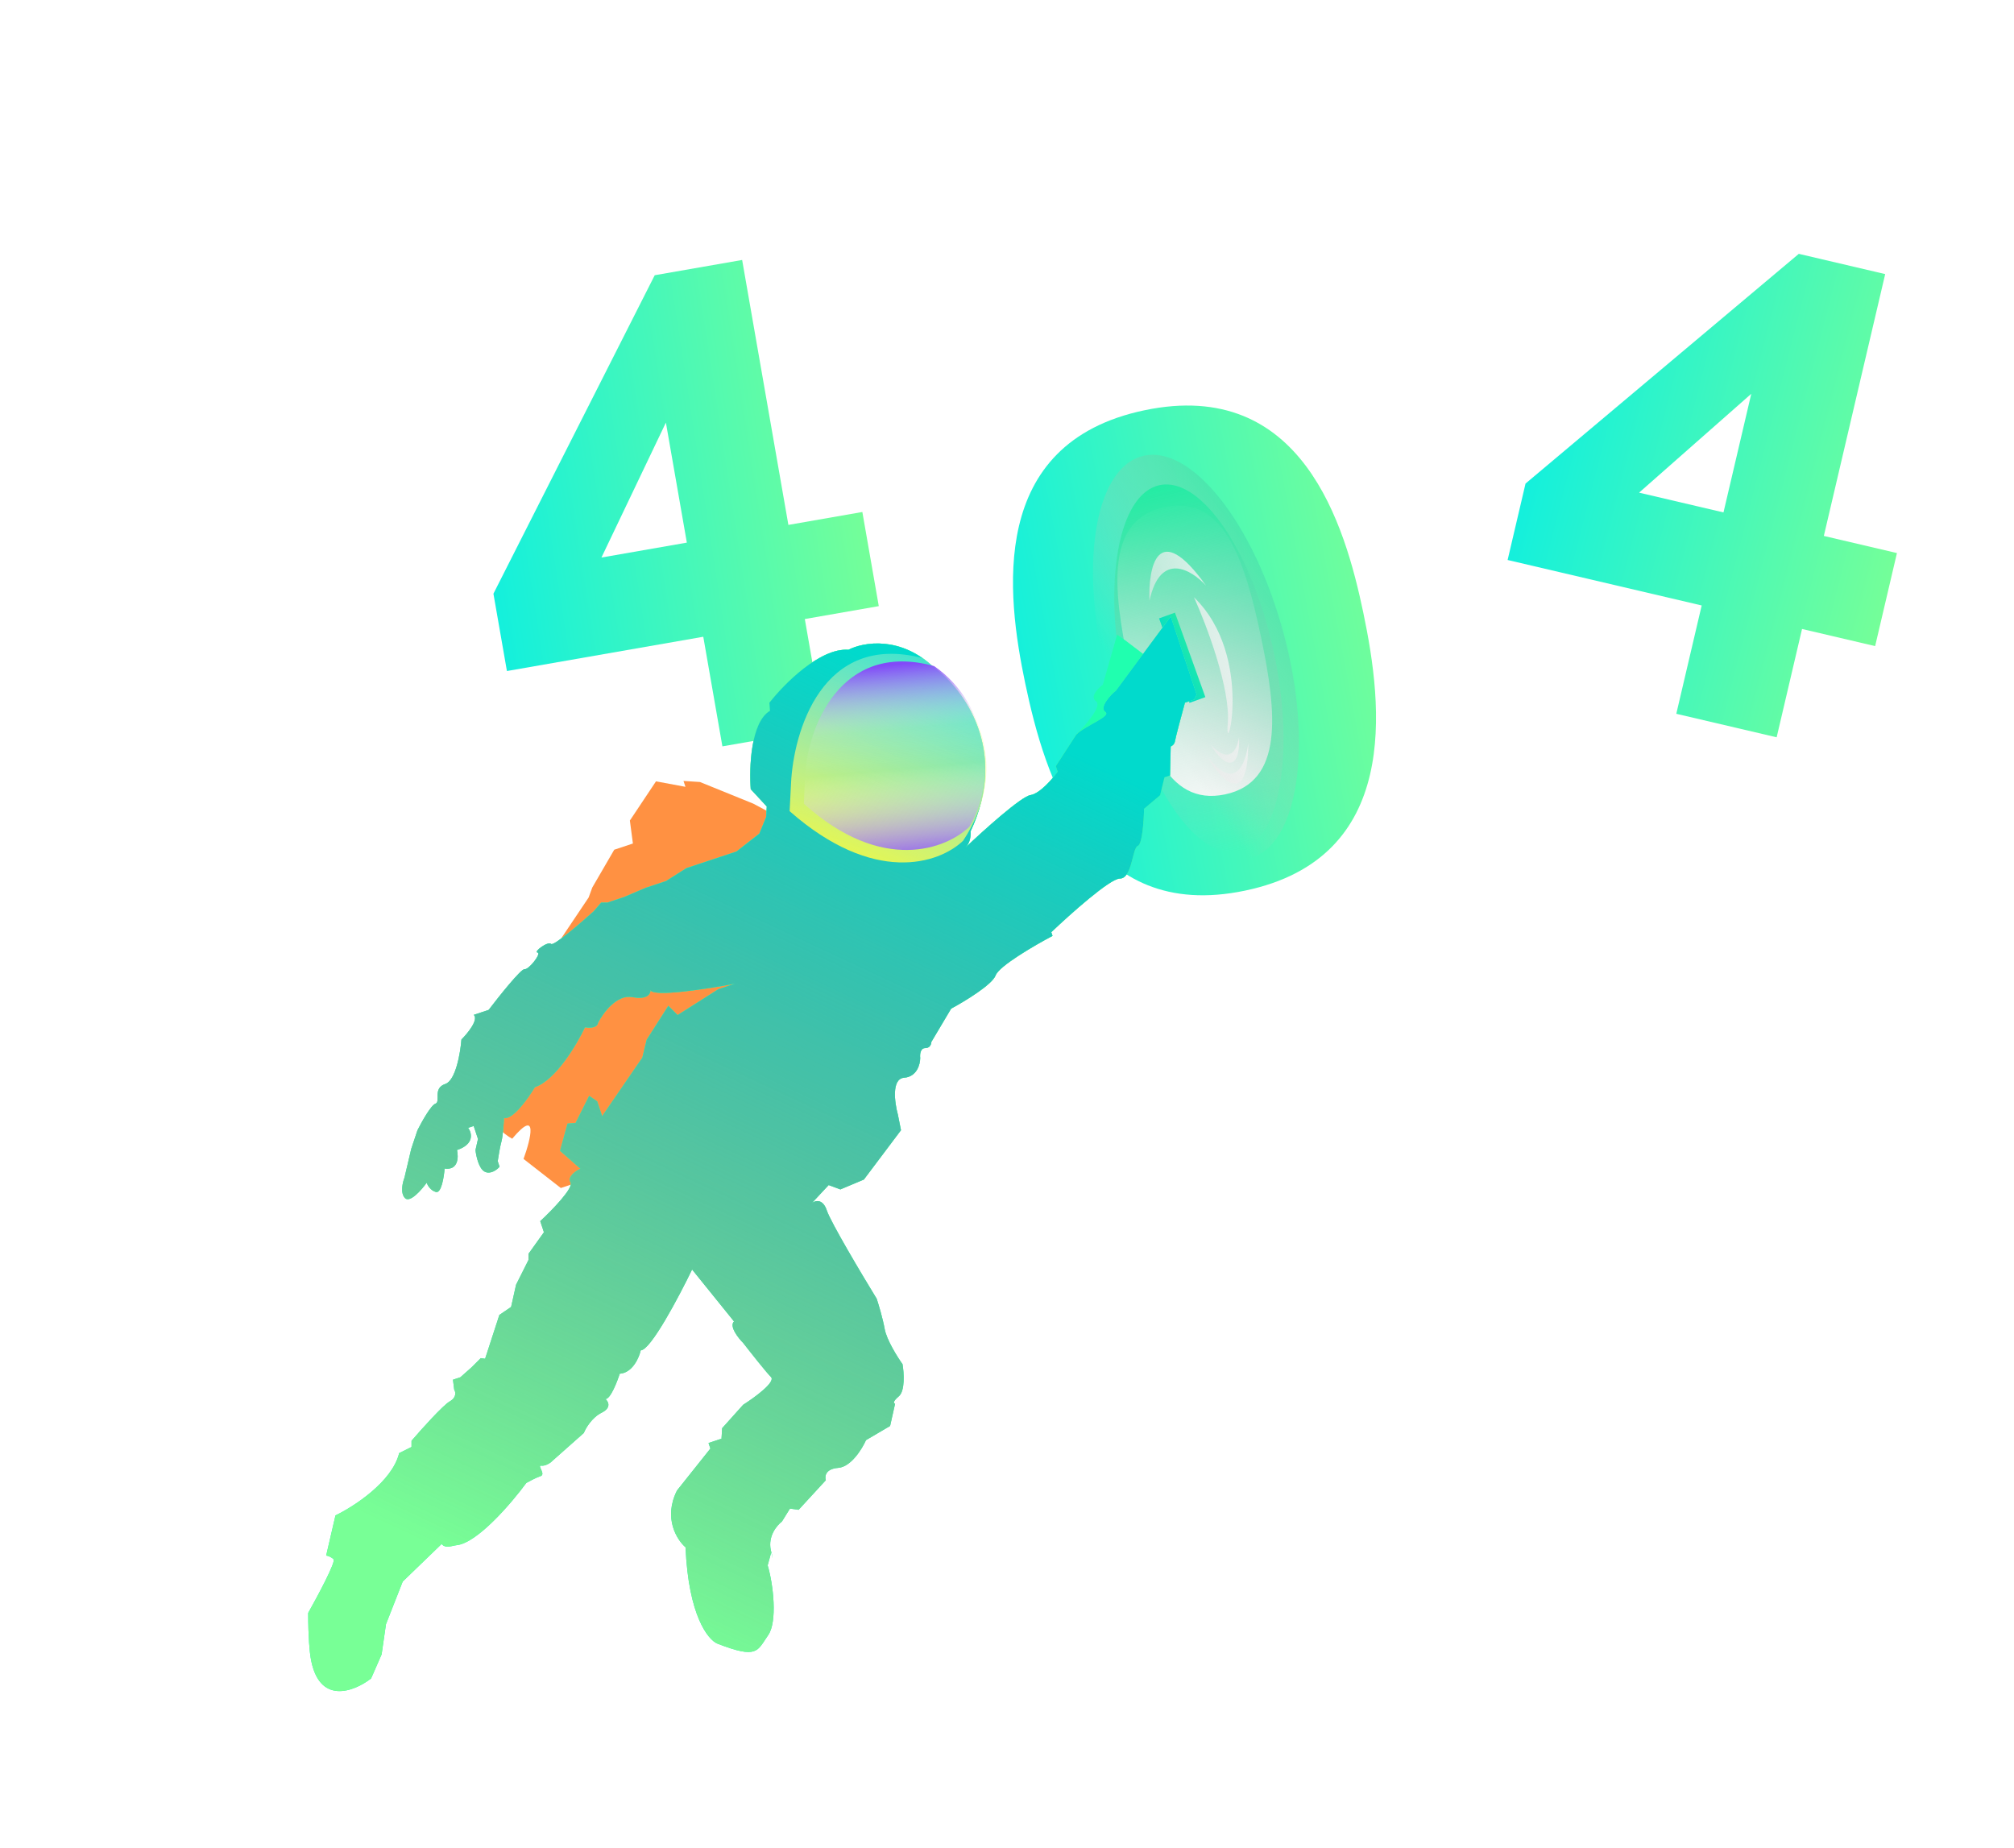 <svg width="596" height="547" viewBox="0 0 596 547" fill="none" xmlns="http://www.w3.org/2000/svg">
<path d="M219.621 76.934L193.752 81.449L146.02 175.698L150.014 198.582L208.12 188.44L213.781 220.876L243.829 215.631L238.168 183.196L260.057 179.375L255.194 151.516L233.305 155.337L219.621 76.934ZM197.058 125.061L203.258 160.581L177.986 164.992L197.058 125.061Z" fill="url(#paint0_linear)"/>
<path d="M368.462 263.565C414.527 253.912 409.285 209.193 403.443 181.316C398.016 155.417 385.334 111.637 338.676 121.414C292.215 131.149 297.894 175.983 303.404 202.278C309.245 230.155 322.396 273.217 368.462 263.565ZM362.496 235.095C345.098 238.741 338.739 219.228 334.058 196.887C329.169 173.558 327.284 153.727 344.682 150.081C362.081 146.436 368.315 165.355 373.204 188.685C377.885 211.025 379.894 231.449 362.496 235.095Z" fill="url(#paint1_linear)"/>
<path d="M557.883 81.113L532.315 75.122L451.448 143.104L446.148 165.721L503.577 179.178L496.065 211.235L525.763 218.194L533.274 186.136L554.908 191.206L561.36 163.671L539.726 158.602L557.883 81.113ZM518.254 116.537L510.028 151.644L485.051 145.791L518.254 116.537Z" fill="url(#paint2_linear)"/>
<g style="mix-blend-mode:hard-light">
<ellipse cx="353.918" cy="194.508" rx="26.883" ry="61.607" transform="rotate(-15 353.918 194.508)" fill="url(#paint3_linear)"/>
</g>
<g style="mix-blend-mode:hard-light">
<ellipse cx="354.787" cy="197.754" rx="22.668" ry="55.412" transform="rotate(-12.12 354.787 197.754)" fill="url(#paint4_linear)"/>
</g>
<g filter="url(#filter0_f)">
<path d="M340.164 177.801C339.759 167.92 342.539 153.19 356.902 173.317C352.655 168.627 343.363 162.959 340.164 177.801Z" fill="url(#paint5_linear)"/>
<path d="M356.835 223.282C361.009 230.489 369.362 239.905 369.388 219.919C368.753 225.916 365.353 234.985 356.835 223.282Z" fill="url(#paint6_linear)"/>
<path d="M353.341 176.768C357.026 184.938 364.181 203.832 363.331 214.049C362.268 226.821 371.514 194.375 353.341 176.768Z" fill="url(#paint7_linear)"/>
<path d="M358.303 220.391C362.476 227.598 367.077 228.03 366.672 218.149C365.828 223.37 362.959 225.517 358.303 220.391Z" fill="url(#paint8_linear)"/>
</g>
<g filter="url(#filter1_f)">
<line x1="345.352" y1="182.153" x2="354.352" y2="207.153" stroke="url(#paint9_linear)" stroke-width="5"/>
</g>
<path d="M154.929 342.972L165.958 351.572L200.933 339.962L241.882 301.202L252.691 253.731L222.884 237.813L207.139 231.424L202.265 231.106L202.843 232.849L194.13 231.225L186.4 242.825L187.295 249.627L181.773 251.46L175.27 262.653L174.201 265.589L159.162 288.005C155.436 299.352 147.492 322.209 145.528 322.861C143.565 323.513 146.125 327.395 147.651 329.255C144.832 332.256 149.095 335.659 151.579 336.985C159.39 327.681 157.067 337.1 154.929 342.972Z" fill="#FF9142"/>
<g filter="url(#filter2_f)">
<path d="M332.958 189.466L354.135 205.572L353.402 207.033L350.66 207.943C349.742 211.292 347.87 218.245 347.722 219.268C347.575 220.291 346.807 220.79 346.441 220.911L346.247 229.499L344.602 230.045L343.316 235.343L338.56 239.357C338.495 242.828 338.035 249.881 336.719 250.318C335.074 250.864 335.062 260 331.407 259.996C328.484 259.992 316.653 270.576 311.104 275.868L311.468 276.965C306.287 279.699 295.668 285.862 294.642 288.638C293.615 291.415 285.434 296.362 281.472 298.489L275.612 308.349C275.611 308.958 275.244 310.176 273.783 310.174C272.321 310.172 272.196 312.121 272.317 313.096C272.315 314.923 271.36 318.65 267.559 318.937C263.757 319.225 264.747 326.365 265.717 329.899L266.625 334.468L255.643 349.072L248.695 351.987L245.225 350.704L240.284 355.997C241.26 355.267 243.502 354.685 244.667 358.195C245.832 361.705 254.998 377.089 259.435 384.343C259.982 385.988 261.219 390.083 261.8 393.299C262.38 396.516 265.566 401.587 267.086 403.721C267.509 406.219 267.88 411.616 265.977 413.221C264.075 414.827 264.452 415.351 264.878 415.413L263.408 421.989L256.276 426.183C255.115 428.801 251.844 434.108 248.043 434.395C244.241 434.683 244.019 436.949 244.383 438.045L236.332 446.806L233.774 446.438L231.394 450.272C229.93 451.367 227.222 454.579 228.094 458.673C228.147 458.923 228.195 459.149 228.239 459.355L228.276 459.222C228.56 460.652 228.919 462.523 228.239 459.355L227.174 463.24C228.873 468.968 230.083 479.924 227.331 483.888C224.036 488.635 224.215 491.011 212.344 486.428C209.543 485.328 203.729 478.085 202.878 457.911C200.322 455.716 196.237 449.279 200.34 441.098L210.224 428.685L209.678 427.039L213.517 425.765L213.703 422.659L219.925 415.723C223.278 413.595 229.619 408.974 228.158 407.511C226.698 406.047 222.077 400.194 219.948 397.451C218.427 395.926 215.752 392.512 217.215 391.052L204.809 375.688C200.961 383.662 192.535 399.61 189.612 399.606C189.122 401.798 187.191 406.254 183.39 406.542C182.595 409.038 180.639 414.03 179.178 414.028C180.029 414.76 181.002 416.589 178.076 418.047C175.15 419.505 173.319 422.67 172.769 424.07L162.89 432.829C162.403 433.194 161.171 433.887 160.148 433.739C158.869 433.555 161.607 436.299 159.962 436.845C158.645 437.282 156.61 438.364 155.756 438.85C151.424 444.753 141.225 456.703 135.084 457.28C133.903 457.391 131.793 458.372 130.699 456.909L119.172 468.041L114.223 480.643L112.932 489.595L109.817 496.718C104.817 500.61 94.237 504.811 91.917 490.483C91.675 489.143 91.193 484.635 91.202 477.326C94.011 472.335 99.445 462.17 98.715 461.438C97.984 460.706 96.949 460.401 96.523 460.339L99.279 448.465C104.704 445.853 116.067 438.509 118.124 430.033L121.781 428.211L121.783 426.383C124.711 422.976 131.08 415.87 133.128 414.703C135.176 413.536 134.837 411.903 134.411 411.233L134.049 408.309L136.243 407.58L139.536 404.661L142.281 401.923L143.56 402.108L147.779 389.139L151.254 386.768L152.724 380.192L156.388 372.887L156.39 371.06L160.967 364.671L159.874 361.38C163.289 358.217 169.864 351.489 168.843 349.879C167.822 348.27 170.37 346.531 171.772 345.863L165.748 340.557L167.951 332.52L170.327 332.34L174.357 324.305L176.731 325.952L178.187 330.339L190.087 312.995L191.373 307.698L197.781 297.656L200.518 300.4L212.589 292.74L217.524 291.102C209.313 292.664 193.388 295.118 192.511 293.034C192.501 294.213 191.458 295.891 187.186 295.085C182.509 294.202 178.408 299.825 176.943 302.747C176.942 303.356 176.173 304.463 173.104 304.021C170.722 309.073 164.422 319.688 158.28 321.727C156.327 325.014 151.762 331.44 149.132 330.852C149.069 332.496 148.833 336.187 148.392 337.795C147.951 339.402 147.473 342.362 147.288 343.64L147.834 345.286C147.102 346.137 145.2 347.621 143.447 346.742C141.694 345.863 140.894 342.11 140.714 340.343L141.449 337.055L140.175 333.216L138.529 333.763C139.624 335.226 140.497 338.589 135.232 340.337C135.717 342.408 135.663 346.404 131.57 345.814C131.384 348.311 130.611 353.195 129.003 352.754C127.396 352.314 126.508 350.741 126.266 350.01C124.74 352.14 121.324 356.034 119.864 354.57C118.404 353.107 119.139 349.94 119.689 348.54L121.71 339.955L123.544 334.475C124.766 332.04 127.537 327.061 128.854 326.624C130.499 326.078 127.946 322.055 131.785 320.781C134.856 319.761 136.243 311.589 136.552 307.63C138.382 305.805 141.676 301.79 140.216 300.326L144.604 298.87C147.715 294.793 154.195 286.675 155.218 286.823C156.497 287.007 160.34 282.078 159.061 281.894C157.782 281.71 162.172 278.426 163.085 279.341C163.815 280.073 171.803 273.2 175.706 269.672L177.902 267.116L179.729 267.119L184.665 265.48L191.064 262.747L197.097 260.745L203.132 256.915L209.165 254.912L217.939 251.999L224.707 246.709L226.724 241.778L226.91 238.672L222.166 233.549C221.686 227.214 222.154 213.705 227.86 210.35L227.68 207.975C231.951 202.498 242.612 191.694 251.09 192.289C255.417 190.041 266.591 187.996 276.666 197.802C284.942 203.781 298.636 221.803 287.203 246.054C287.324 247.029 287.199 249.344 285.735 250.804C290.98 245.816 302.164 235.731 304.942 235.296C307.72 234.86 311.466 230.492 312.991 228.362L312.445 226.717L318.487 217.405C321.231 214.668 326.245 208.863 324.347 207.545C322.448 206.227 324.9 203.709 326.363 202.614L330.585 187.819L332.958 189.466Z" fill="#20FFAF"/>
</g>
<path d="M349.325 191.08L354.135 205.572L353.402 207.033L350.66 207.943C349.742 211.292 347.87 218.245 347.722 219.268C347.575 220.291 346.807 220.79 346.441 220.911L346.247 229.499L344.602 230.045L343.316 235.343L338.56 239.357C338.495 242.828 338.035 249.881 336.719 250.318C335.074 250.864 335.062 260 331.407 259.996C328.484 259.992 316.653 270.576 311.104 275.868L311.468 276.965C306.287 279.699 295.668 285.862 294.642 288.638C293.615 291.415 285.434 296.362 281.472 298.489L275.612 308.349C275.611 308.958 275.244 310.176 273.783 310.174C272.321 310.172 272.196 312.121 272.317 313.096C272.315 314.923 271.36 318.65 267.559 318.937C263.757 319.225 264.747 326.365 265.717 329.899L266.625 334.468L255.643 349.072L248.695 351.987L245.225 350.704L240.284 355.997C241.26 355.267 243.502 354.685 244.667 358.195C245.832 361.705 254.998 377.089 259.435 384.343C259.982 385.988 261.219 390.083 261.8 393.299C262.38 396.516 265.566 401.587 267.086 403.721C267.509 406.219 267.88 411.616 265.977 413.221C264.075 414.827 264.452 415.351 264.878 415.413L263.408 421.989L256.276 426.183C255.115 428.801 251.844 434.108 248.043 434.395C244.241 434.683 244.019 436.949 244.383 438.045L236.332 446.806L233.774 446.438L231.394 450.272C229.93 451.367 227.222 454.579 228.094 458.673C228.147 458.923 228.195 459.149 228.239 459.355L228.276 459.222C228.56 460.652 228.919 462.523 228.239 459.355L227.174 463.24C228.873 468.968 230.083 479.924 227.331 483.888C224.036 488.635 224.215 491.011 212.344 486.428C209.543 485.328 203.729 478.085 202.877 457.911C200.322 455.716 196.237 449.279 200.34 441.098L210.224 428.685L209.678 427.039L213.517 425.765L213.703 422.659L219.925 415.723C223.278 413.595 229.619 408.974 228.158 407.511C226.698 406.047 222.077 400.194 219.948 397.451C218.427 395.926 215.752 392.512 217.215 391.052L204.809 375.688C200.961 383.662 192.535 399.61 189.612 399.606C189.122 401.798 187.191 406.254 183.39 406.542C182.595 409.038 180.639 414.03 179.178 414.028C180.029 414.76 181.002 416.589 178.076 418.047C175.15 419.505 173.319 422.67 172.769 424.07L162.89 432.829C162.403 433.194 161.171 433.887 160.148 433.739C158.869 433.555 161.607 436.299 159.962 436.845C158.645 437.282 156.61 438.364 155.756 438.85C151.424 444.753 141.225 456.703 135.084 457.28C133.903 457.391 131.793 458.372 130.699 456.909L119.172 468.041L114.223 480.643L112.932 489.595L109.817 496.718C104.817 500.61 94.237 504.811 91.917 490.483C91.675 489.143 91.193 484.635 91.202 477.326C94.011 472.335 99.445 462.17 98.715 461.438C97.984 460.706 96.949 460.401 96.523 460.339L99.279 448.465C104.704 445.853 116.067 438.509 118.124 430.033L121.781 428.211L121.783 426.383C124.711 422.976 131.08 415.87 133.128 414.703C135.176 413.536 134.837 411.903 134.411 411.233L134.049 408.309L136.243 407.58L139.536 404.661L142.281 401.923L143.56 402.108L147.779 389.139L151.254 386.768L152.724 380.192L156.388 372.888L156.39 371.06L160.967 364.671L159.874 361.38C163.289 358.217 169.864 351.489 168.843 349.879C167.822 348.27 170.37 346.531 171.772 345.863L165.748 340.557L167.951 332.52L170.327 332.34L174.357 324.305L176.731 325.952L178.187 330.339L190.087 312.995L191.373 307.698L197.781 297.656L200.518 300.4L212.589 292.74L217.524 291.102C209.313 292.664 193.388 295.118 192.511 293.034C192.501 294.213 191.458 295.891 187.186 295.085C182.509 294.202 178.408 299.825 176.943 302.747C176.942 303.356 176.173 304.463 173.104 304.021C170.722 309.073 164.422 319.688 158.28 321.727C156.327 325.014 151.762 331.44 149.132 330.852C149.069 332.496 148.833 336.187 148.392 337.795C147.951 339.402 147.473 342.362 147.288 343.64L147.834 345.286C147.102 346.137 145.2 347.621 143.447 346.742C141.694 345.863 140.894 342.11 140.714 340.343L141.449 337.055L140.175 333.216L138.529 333.763C139.624 335.226 140.497 338.589 135.232 340.337C135.717 342.408 135.663 346.404 131.57 345.814C131.384 348.311 130.611 353.195 129.003 352.754C127.396 352.314 126.508 350.741 126.266 350.01C124.74 352.14 121.324 356.034 119.864 354.57C118.404 353.107 119.139 349.94 119.689 348.54L121.71 339.955L123.544 334.475C124.766 332.04 127.537 327.061 128.854 326.624C130.499 326.078 127.946 322.055 131.785 320.781C134.856 319.761 136.243 311.589 136.552 307.63C138.382 305.805 141.676 301.79 140.216 300.326L144.604 298.87C147.715 294.793 154.195 286.675 155.218 286.823C156.497 287.007 160.34 282.078 159.061 281.894C157.782 281.71 162.172 278.426 163.085 279.341C163.815 280.073 171.803 273.2 175.706 269.672L177.902 267.116L179.729 267.119L184.665 265.48L191.064 262.747L197.097 260.745L203.132 256.915L209.165 254.912L217.939 251.999L224.707 246.709L226.724 241.778L226.91 238.672L222.166 233.549C221.686 227.214 222.154 213.706 227.86 210.35L227.68 207.975C231.951 202.498 242.612 191.694 251.09 192.289C255.417 190.041 266.591 187.996 276.666 197.802C284.942 203.781 298.636 221.803 287.203 246.054C287.324 247.029 287.199 249.344 285.735 250.804C290.98 245.815 302.164 235.731 304.942 235.296C307.72 234.86 311.466 230.492 312.991 228.362L312.445 226.717L318.487 217.405C321.231 214.668 328.985 211.996 327.087 210.678C325.188 209.36 328.765 205.494 330.229 204.4L346.455 182.435L349.325 191.08Z" fill="#78FF96"/>
<path d="M349.586 191.866L354.135 205.572L353.402 207.033L350.66 207.943C349.742 211.292 347.87 218.245 347.722 219.268C347.575 220.291 346.807 220.79 346.441 220.911L346.247 229.499L344.602 230.045L343.316 235.343L338.56 239.357C338.495 242.828 338.035 249.881 336.719 250.318C335.074 250.864 335.062 260 331.407 259.996C328.484 259.992 316.653 270.576 311.104 275.868L311.468 276.965C306.287 279.699 295.668 285.862 294.642 288.638C293.615 291.415 285.434 296.362 281.472 298.489L275.612 308.349C275.611 308.958 275.244 310.176 273.783 310.174C272.321 310.172 272.196 312.121 272.317 313.096C272.315 314.923 271.36 318.65 267.559 318.937C263.757 319.225 264.747 326.365 265.717 329.899L266.625 334.468L255.643 349.072L248.695 351.987L245.225 350.704L240.284 355.997C241.26 355.267 243.502 354.685 244.667 358.195C245.832 361.705 254.998 377.089 259.435 384.343C259.982 385.988 261.219 390.083 261.8 393.299C262.38 396.516 265.566 401.587 267.086 403.721C267.509 406.219 267.88 411.616 265.977 413.221C264.075 414.827 264.452 415.351 264.878 415.413L263.408 421.989L256.276 426.183C255.115 428.801 251.844 434.108 248.043 434.395C244.241 434.683 244.019 436.949 244.383 438.045L236.332 446.806L233.774 446.438L231.394 450.272C229.93 451.367 227.222 454.579 228.094 458.673C228.147 458.923 228.195 459.149 228.239 459.355L228.276 459.222C228.56 460.652 228.919 462.523 228.239 459.355L227.174 463.24C228.873 468.968 230.083 479.924 227.331 483.888C224.036 488.635 224.215 491.011 212.344 486.428C209.543 485.328 203.729 478.085 202.878 457.911C200.322 455.716 196.237 449.279 200.34 441.098L210.224 428.685L209.678 427.039L213.517 425.765L213.703 422.659L219.925 415.723C223.278 413.595 229.619 408.974 228.158 407.511C226.698 406.047 222.077 400.194 219.948 397.451C218.427 395.926 215.752 392.512 217.215 391.052L204.809 375.688C200.961 383.662 192.535 399.61 189.612 399.606C189.122 401.798 187.191 406.254 183.39 406.542C182.595 409.038 180.639 414.03 179.178 414.028C180.029 414.76 181.002 416.589 178.076 418.047C175.151 419.505 173.319 422.67 172.769 424.07L162.89 432.829C162.403 433.194 161.171 433.887 160.148 433.739C158.869 433.555 161.607 436.299 159.962 436.845C158.645 437.282 156.61 438.364 155.756 438.85C151.424 444.753 141.225 456.703 135.084 457.28C133.903 457.391 131.793 458.372 130.699 456.909L119.172 468.041L114.223 480.643L112.932 489.595L109.817 496.718C104.817 500.61 94.237 504.811 91.917 490.483C91.675 489.143 91.193 484.635 91.202 477.326C94.011 472.335 99.445 462.17 98.715 461.438C97.984 460.706 96.949 460.401 96.523 460.339L99.279 448.465C104.704 445.853 116.067 438.509 118.124 430.033L121.781 428.211L121.783 426.383C124.711 422.976 131.08 415.87 133.128 414.703C135.176 413.536 134.837 411.903 134.411 411.233L134.049 408.309L136.243 407.58L139.536 404.661L142.281 401.923L143.56 402.108L147.779 389.139L151.254 386.768L152.724 380.192L156.388 372.888L156.39 371.06L160.967 364.671L159.874 361.38C163.289 358.217 169.864 351.489 168.843 349.879C167.822 348.27 170.37 346.531 171.772 345.863L165.748 340.557L167.951 332.52L170.327 332.34L174.357 324.305L176.731 325.952L178.187 330.339L190.087 312.995L191.373 307.698L197.781 297.656L200.518 300.4L212.589 292.74L217.525 291.102C209.313 292.664 193.389 295.117 192.511 293.034C192.501 294.213 191.458 295.891 187.186 295.085C182.509 294.202 178.408 299.825 176.943 302.747C176.942 303.356 176.173 304.463 173.104 304.021C170.722 309.073 164.422 319.688 158.28 321.727C156.327 325.014 151.762 331.44 149.132 330.852C149.069 332.496 148.833 336.187 148.392 337.795C147.951 339.402 147.473 342.362 147.288 343.64L147.834 345.286C147.102 346.137 145.2 347.621 143.447 346.742C141.694 345.863 140.894 342.11 140.714 340.343L141.449 337.055L140.175 333.216L138.529 333.763C139.624 335.226 140.497 338.589 135.232 340.337C135.717 342.408 135.663 346.404 131.57 345.814C131.384 348.311 130.611 353.195 129.003 352.754C127.396 352.314 126.509 350.741 126.266 350.01C124.74 352.14 121.324 356.034 119.864 354.57C118.404 353.107 119.139 349.94 119.689 348.54L121.71 339.955L123.544 334.475C124.766 332.04 127.537 327.061 128.854 326.624C130.499 326.078 127.946 322.055 131.785 320.781C134.856 319.761 136.243 311.589 136.552 307.63C138.382 305.805 141.676 301.79 140.216 300.326L144.604 298.87C147.715 294.793 154.195 286.675 155.218 286.823C156.497 287.007 160.34 282.078 159.061 281.894C157.782 281.71 162.172 278.426 163.085 279.341C163.815 280.073 171.803 273.2 175.706 269.672L177.902 267.116L179.729 267.119L184.665 265.48L191.064 262.747L197.097 260.745L203.132 256.915L209.165 254.912L217.939 251.999L224.707 246.709L226.724 241.778L226.91 238.672L222.166 233.549C221.686 227.214 222.154 213.705 227.86 210.35L227.68 207.975C231.951 202.498 242.612 191.694 251.09 192.289C255.417 190.041 266.591 187.996 276.666 197.802C284.942 203.781 298.636 221.803 287.203 246.054C287.324 247.029 287.199 249.344 285.735 250.804C290.98 245.815 302.164 235.731 304.942 235.296C307.72 234.86 311.466 230.492 312.991 228.362L312.445 226.717L318.487 217.405C321.231 214.668 328.985 211.996 327.087 210.678C325.188 209.36 328.766 205.494 330.229 204.4L346.455 182.435L349.586 191.866Z" fill="url(#paint10_linear)"/>
<path d="M234.102 231.614L233.672 240.051C258.509 261.923 277.799 255.676 285 248.819C298.255 228.843 291.454 207.204 273.116 194.788C243.096 186.887 234.822 216.912 234.102 231.614Z" fill="url(#paint11_linear)"/>
<path d="M238.228 229.848L237.891 237.851C261.125 258.791 280.209 251.12 286.847 244.668C294.488 232.217 293.58 209.046 276.454 197.127C248.509 189.406 238.787 215.903 238.228 229.848Z" fill="url(#paint12_linear)"/>
<defs>
<filter id="filter0_f" x="335.854" y="159.812" width="37.866" height="75.884" filterUnits="userSpaceOnUse" color-interpolation-filters="sRGB">
<feFlood flood-opacity="0" result="BackgroundImageFix"/>
<feBlend mode="normal" in="SourceGraphic" in2="BackgroundImageFix" result="shape"/>
<feGaussianBlur stdDeviation="0.5" result="effect1_foregroundBlur"/>
</filter>
<filter id="filter1_f" x="337" y="175.306" width="25.704" height="38.694" filterUnits="userSpaceOnUse" color-interpolation-filters="sRGB">
<feFlood flood-opacity="0" result="BackgroundImageFix"/>
<feBlend mode="normal" in="SourceGraphic" in2="BackgroundImageFix" result="shape"/>
<feGaussianBlur stdDeviation="3" result="effect1_foregroundBlur"/>
</filter>
<filter id="filter2_f" x="0" y="144" width="443.768" height="402.144" filterUnits="userSpaceOnUse" color-interpolation-filters="sRGB">
<feFlood flood-opacity="0" result="BackgroundImageFix"/>
<feBlend mode="normal" in="SourceGraphic" in2="BackgroundImageFix" result="shape"/>
<feGaussianBlur stdDeviation="9" result="effect1_foregroundBlur"/>
</filter>
<linearGradient id="paint0_linear" x1="116.168" y1="32.859" x2="239.069" y2="13.984" gradientUnits="userSpaceOnUse">
<stop stop-color="#0DEFE1"/>
<stop offset="1" stop-color="#78FF96"/>
</linearGradient>
<linearGradient id="paint1_linear" x1="269.285" y1="75.895" x2="390.449" y2="53.056" gradientUnits="userSpaceOnUse">
<stop stop-color="#0DEFE1"/>
<stop offset="1" stop-color="#78FF96"/>
</linearGradient>
<linearGradient id="paint2_linear" x1="480" y1="0" x2="600.459" y2="30.831" gradientUnits="userSpaceOnUse">
<stop stop-color="#0DEFE1"/>
<stop offset="1" stop-color="#78FF96"/>
</linearGradient>
<linearGradient id="paint3_linear" x1="419.632" y1="232.073" x2="353.825" y2="255.858" gradientUnits="userSpaceOnUse">
<stop stop-color="#24ECA4"/>
<stop offset="1" stop-color="#C4C4C4" stop-opacity="0"/>
</linearGradient>
<linearGradient id="paint4_linear" x1="354.787" y1="142.342" x2="354.787" y2="253.166" gradientUnits="userSpaceOnUse">
<stop stop-color="#24ECA4"/>
<stop offset="1" stop-color="#C4C4C4" stop-opacity="0"/>
</linearGradient>
<linearGradient id="paint5_linear" x1="383.443" y1="188.681" x2="282.809" y2="223.71" gradientUnits="userSpaceOnUse">
<stop stop-color="white"/>
<stop offset="1" stop-color="#C4C4C4" stop-opacity="0"/>
</linearGradient>
<linearGradient id="paint6_linear" x1="383.443" y1="188.681" x2="282.809" y2="223.71" gradientUnits="userSpaceOnUse">
<stop stop-color="white"/>
<stop offset="1" stop-color="#C4C4C4" stop-opacity="0"/>
</linearGradient>
<linearGradient id="paint7_linear" x1="383.443" y1="188.681" x2="282.809" y2="223.71" gradientUnits="userSpaceOnUse">
<stop stop-color="white"/>
<stop offset="1" stop-color="#C4C4C4" stop-opacity="0"/>
</linearGradient>
<linearGradient id="paint8_linear" x1="383.443" y1="188.681" x2="282.809" y2="223.71" gradientUnits="userSpaceOnUse">
<stop stop-color="white"/>
<stop offset="1" stop-color="#C4C4C4" stop-opacity="0"/>
</linearGradient>
<linearGradient id="paint9_linear" x1="354" y1="192.5" x2="346.559" y2="195.839" gradientUnits="userSpaceOnUse">
<stop stop-color="#24ECA4"/>
<stop offset="1" stop-color="#04DCC9"/>
</linearGradient>
<linearGradient id="paint10_linear" x1="301.131" y1="214.643" x2="176.917" y2="480.545" gradientUnits="userSpaceOnUse">
<stop stop-color="#01DACC"/>
<stop offset="1" stop-color="#4E3490" stop-opacity="0"/>
</linearGradient>
<linearGradient id="paint11_linear" x1="245.413" y1="253.613" x2="277.194" y2="171.108" gradientUnits="userSpaceOnUse">
<stop stop-color="#EAF84A"/>
<stop offset="1" stop-color="white" stop-opacity="0"/>
</linearGradient>
<linearGradient id="paint12_linear" x1="284.22" y1="194.956" x2="289.46" y2="254.151" gradientUnits="userSpaceOnUse">
<stop stop-color="#824AF8"/>
<stop offset="0.323" stop-color="#E9E4F5" stop-opacity="0.132"/>
<stop offset="0.521" stop-color="white" stop-opacity="0"/>
<stop offset="1" stop-color="#824AF8"/>
</linearGradient>
</defs>
</svg>
